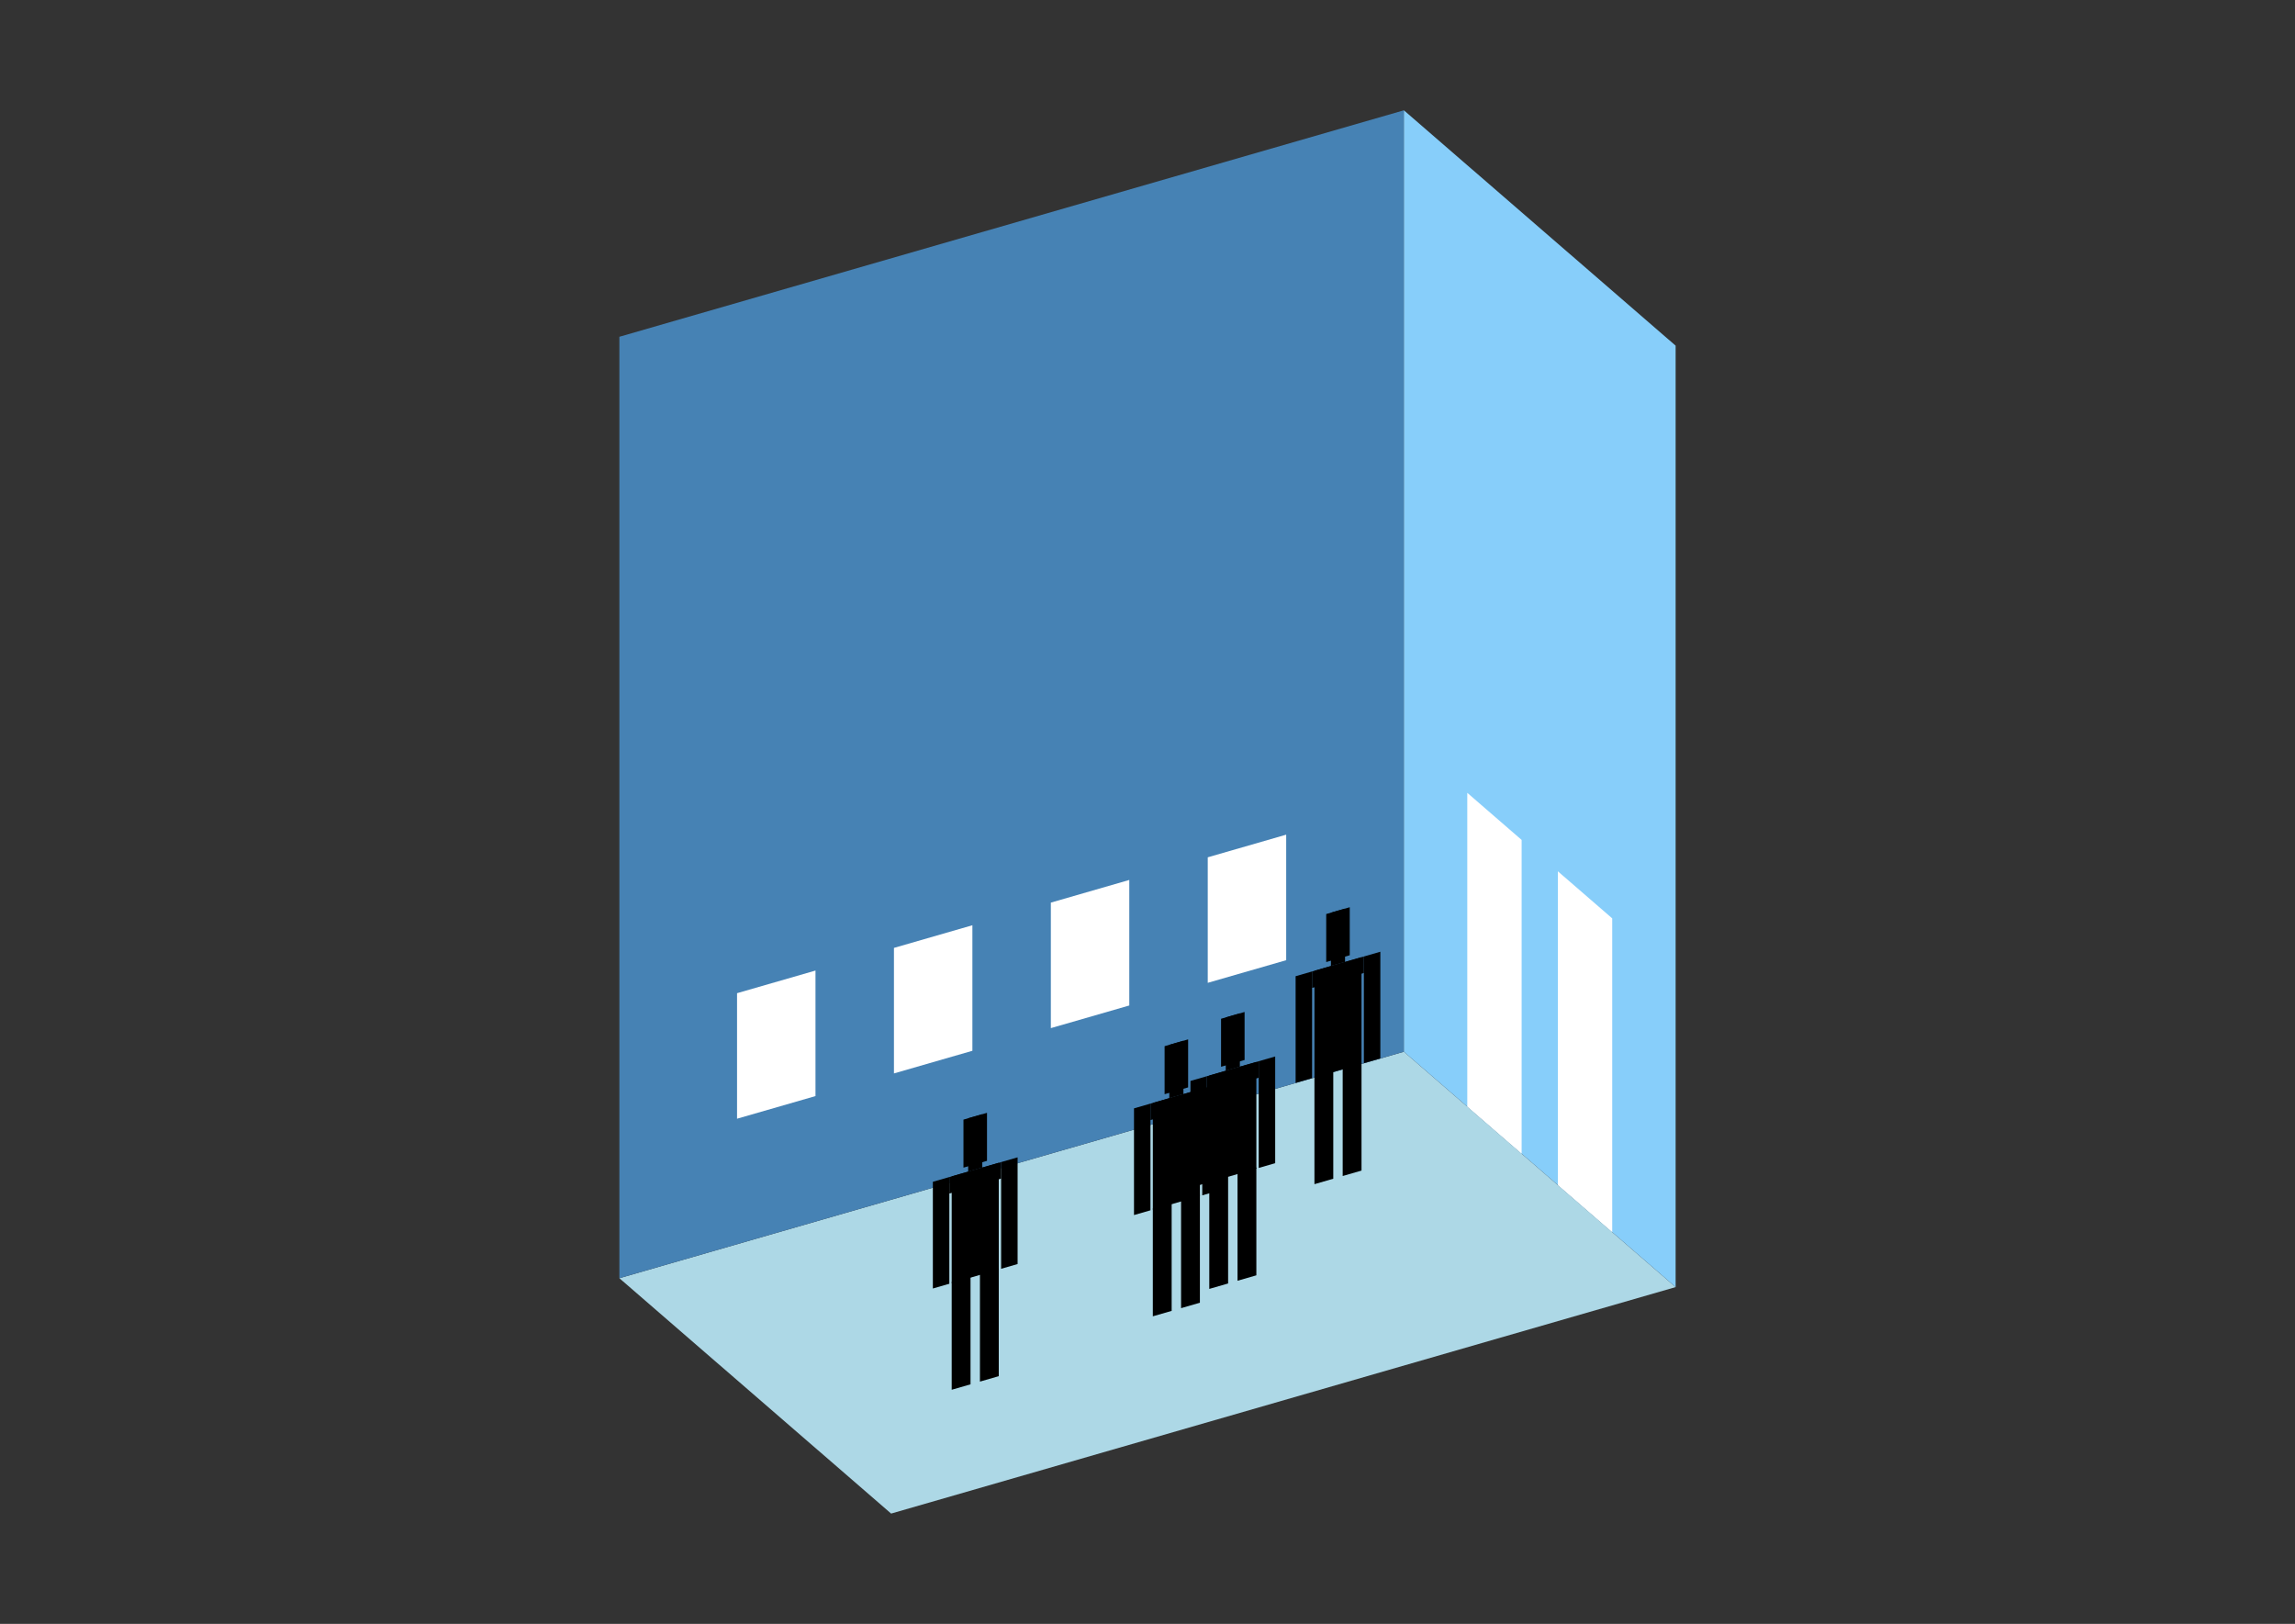 <?xml version="1.0" encoding="UTF-8"?>
<svg
  xmlns="http://www.w3.org/2000/svg"
  width="848"
  height="600"
  style="background-color:white"
>
  <rect width="100%" height="100%" fill="#333333" stroke="none"/>
  <polygon fill="lightblue" points="329.271,559.244 228.856,472.282 518.729,388.603 619.144,475.565" />
  <polygon fill="steelblue" points="228.856,472.282 228.856,124.435 518.729,40.756 518.729,388.603" />
  <polygon fill="lightskyblue" points="619.144,475.565 619.144,127.718 518.729,40.756 518.729,388.603" />
  <polygon fill="white" points="562.242,426.287 562.242,310.338 542.159,292.945 542.159,408.894" />
  <polygon fill="white" points="595.714,455.274 595.714,339.325 575.631,321.932 575.631,437.882" />
  <polygon fill="white" points="272.337,413.351 272.337,366.971 301.324,358.603 301.324,404.983" />
  <polygon fill="white" points="330.312,396.615 330.312,350.235 359.299,341.867 359.299,388.247" />
  <polygon fill="white" points="388.286,379.879 388.286,333.5 417.273,325.132 417.273,371.511" />
  <polygon fill="white" points="446.261,363.143 446.261,316.764 475.248,308.396 475.248,354.775" />
  <polygon fill="hsl(360.0,50.0%,66.347%)" points="485.686,437.532 485.686,397.715 492.643,395.707 492.643,435.524" />
  <polygon fill="hsl(360.0,50.0%,66.347%)" points="503.078,432.512 503.078,392.695 496.122,394.703 496.122,434.52" />
  <polygon fill="hsl(360.0,50.0%,66.347%)" points="478.729,400.118 478.729,360.695 484.816,358.938 484.816,398.361" />
  <polygon fill="hsl(360.0,50.0%,66.347%)" points="503.948,392.838 503.948,353.415 510.035,351.658 510.035,391.081" />
  <polygon fill="hsl(360.0,50.0%,66.347%)" points="484.816,365.025 484.816,358.938 503.948,353.415 503.948,359.502" />
  <polygon fill="hsl(360.0,50.0%,66.347%)" points="485.686,398.11 485.686,358.687 503.078,353.666 503.078,393.089" />
  <polygon fill="hsl(360.0,50.0%,66.347%)" points="490.034,355.461 490.034,337.72 498.73,335.21 498.73,352.95" />
  <polygon fill="hsl(360.0,50.0%,66.347%)" points="491.773,356.93 491.773,337.218 496.991,335.712 496.991,355.423" />
  <polygon fill="hsl(360.0,50.0%,54.496%)" points="446.83,476.231 446.83,436.414 453.787,434.406 453.787,474.223" />
  <polygon fill="hsl(360.0,50.0%,54.496%)" points="464.223,471.21 464.223,431.393 457.266,433.402 457.266,473.218" />
  <polygon fill="hsl(360.0,50.0%,54.496%)" points="439.873,438.816 439.873,399.394 445.961,397.637 445.961,437.059" />
  <polygon fill="hsl(360.0,50.0%,54.496%)" points="465.092,431.536 465.092,392.114 471.18,390.356 471.18,429.779" />
  <polygon fill="hsl(360.0,50.0%,54.496%)" points="445.961,403.724 445.961,397.637 465.092,392.114 465.092,398.201" />
  <polygon fill="hsl(360.0,50.0%,54.496%)" points="446.83,436.808 446.83,397.385 464.223,392.365 464.223,431.787" />
  <polygon fill="hsl(360.0,50.0%,54.496%)" points="451.178,394.159 451.178,376.419 459.875,373.909 459.875,391.649" />
  <polygon fill="hsl(360.0,50.0%,54.496%)" points="452.918,395.628 452.918,375.917 458.135,374.411 458.135,394.122" />
  <polygon fill="hsl(360.0,50.0%,52.726%)" points="425.969,486.359 425.969,446.542 432.926,444.534 432.926,484.351" />
  <polygon fill="hsl(360.0,50.0%,52.726%)" points="443.362,481.339 443.362,441.522 436.405,443.53 436.405,483.347" />
  <polygon fill="hsl(360.0,50.0%,52.726%)" points="419.012,448.945 419.012,409.522 425.1,407.765 425.1,447.188" />
  <polygon fill="hsl(360.0,50.0%,52.726%)" points="444.231,441.665 444.231,402.242 450.319,400.485 450.319,439.907" />
  <polygon fill="hsl(360.0,50.0%,52.726%)" points="425.1,413.852 425.1,407.765 444.231,402.242 444.231,408.329" />
  <polygon fill="hsl(360.0,50.0%,52.726%)" points="425.969,446.937 425.969,407.514 443.362,402.493 443.362,441.916" />
  <polygon fill="hsl(360.0,50.0%,52.726%)" points="430.317,404.287 430.317,386.547 439.014,384.037 439.014,401.777" />
  <polygon fill="hsl(360.0,50.0%,52.726%)" points="432.057,405.757 432.057,386.045 437.274,384.539 437.274,404.25" />
  <polygon fill="hsl(360.0,50.0%,50.275%)" points="351.651,513.495 351.651,473.678 358.608,471.67 358.608,511.487" />
  <polygon fill="hsl(360.0,50.0%,50.275%)" points="369.043,508.475 369.043,468.658 362.086,470.666 362.086,510.483" />
  <polygon fill="hsl(360.0,50.0%,50.275%)" points="344.694,476.081 344.694,436.658 350.781,434.901 350.781,474.324" />
  <polygon fill="hsl(360.0,50.0%,50.275%)" points="369.913,468.801 369.913,429.378 376,427.621 376,467.044" />
  <polygon fill="hsl(360.0,50.0%,50.275%)" points="350.781,440.988 350.781,434.901 369.913,429.378 369.913,435.465" />
  <polygon fill="hsl(360.0,50.0%,50.275%)" points="351.651,474.073 351.651,434.65 369.043,429.629 369.043,469.052" />
  <polygon fill="hsl(360.0,50.0%,50.275%)" points="355.999,431.424 355.999,413.683 364.695,411.173 364.695,428.913" />
  <polygon fill="hsl(360.0,50.0%,50.275%)" points="357.738,432.893 357.738,413.181 362.956,411.675 362.956,431.386" />
</svg>

